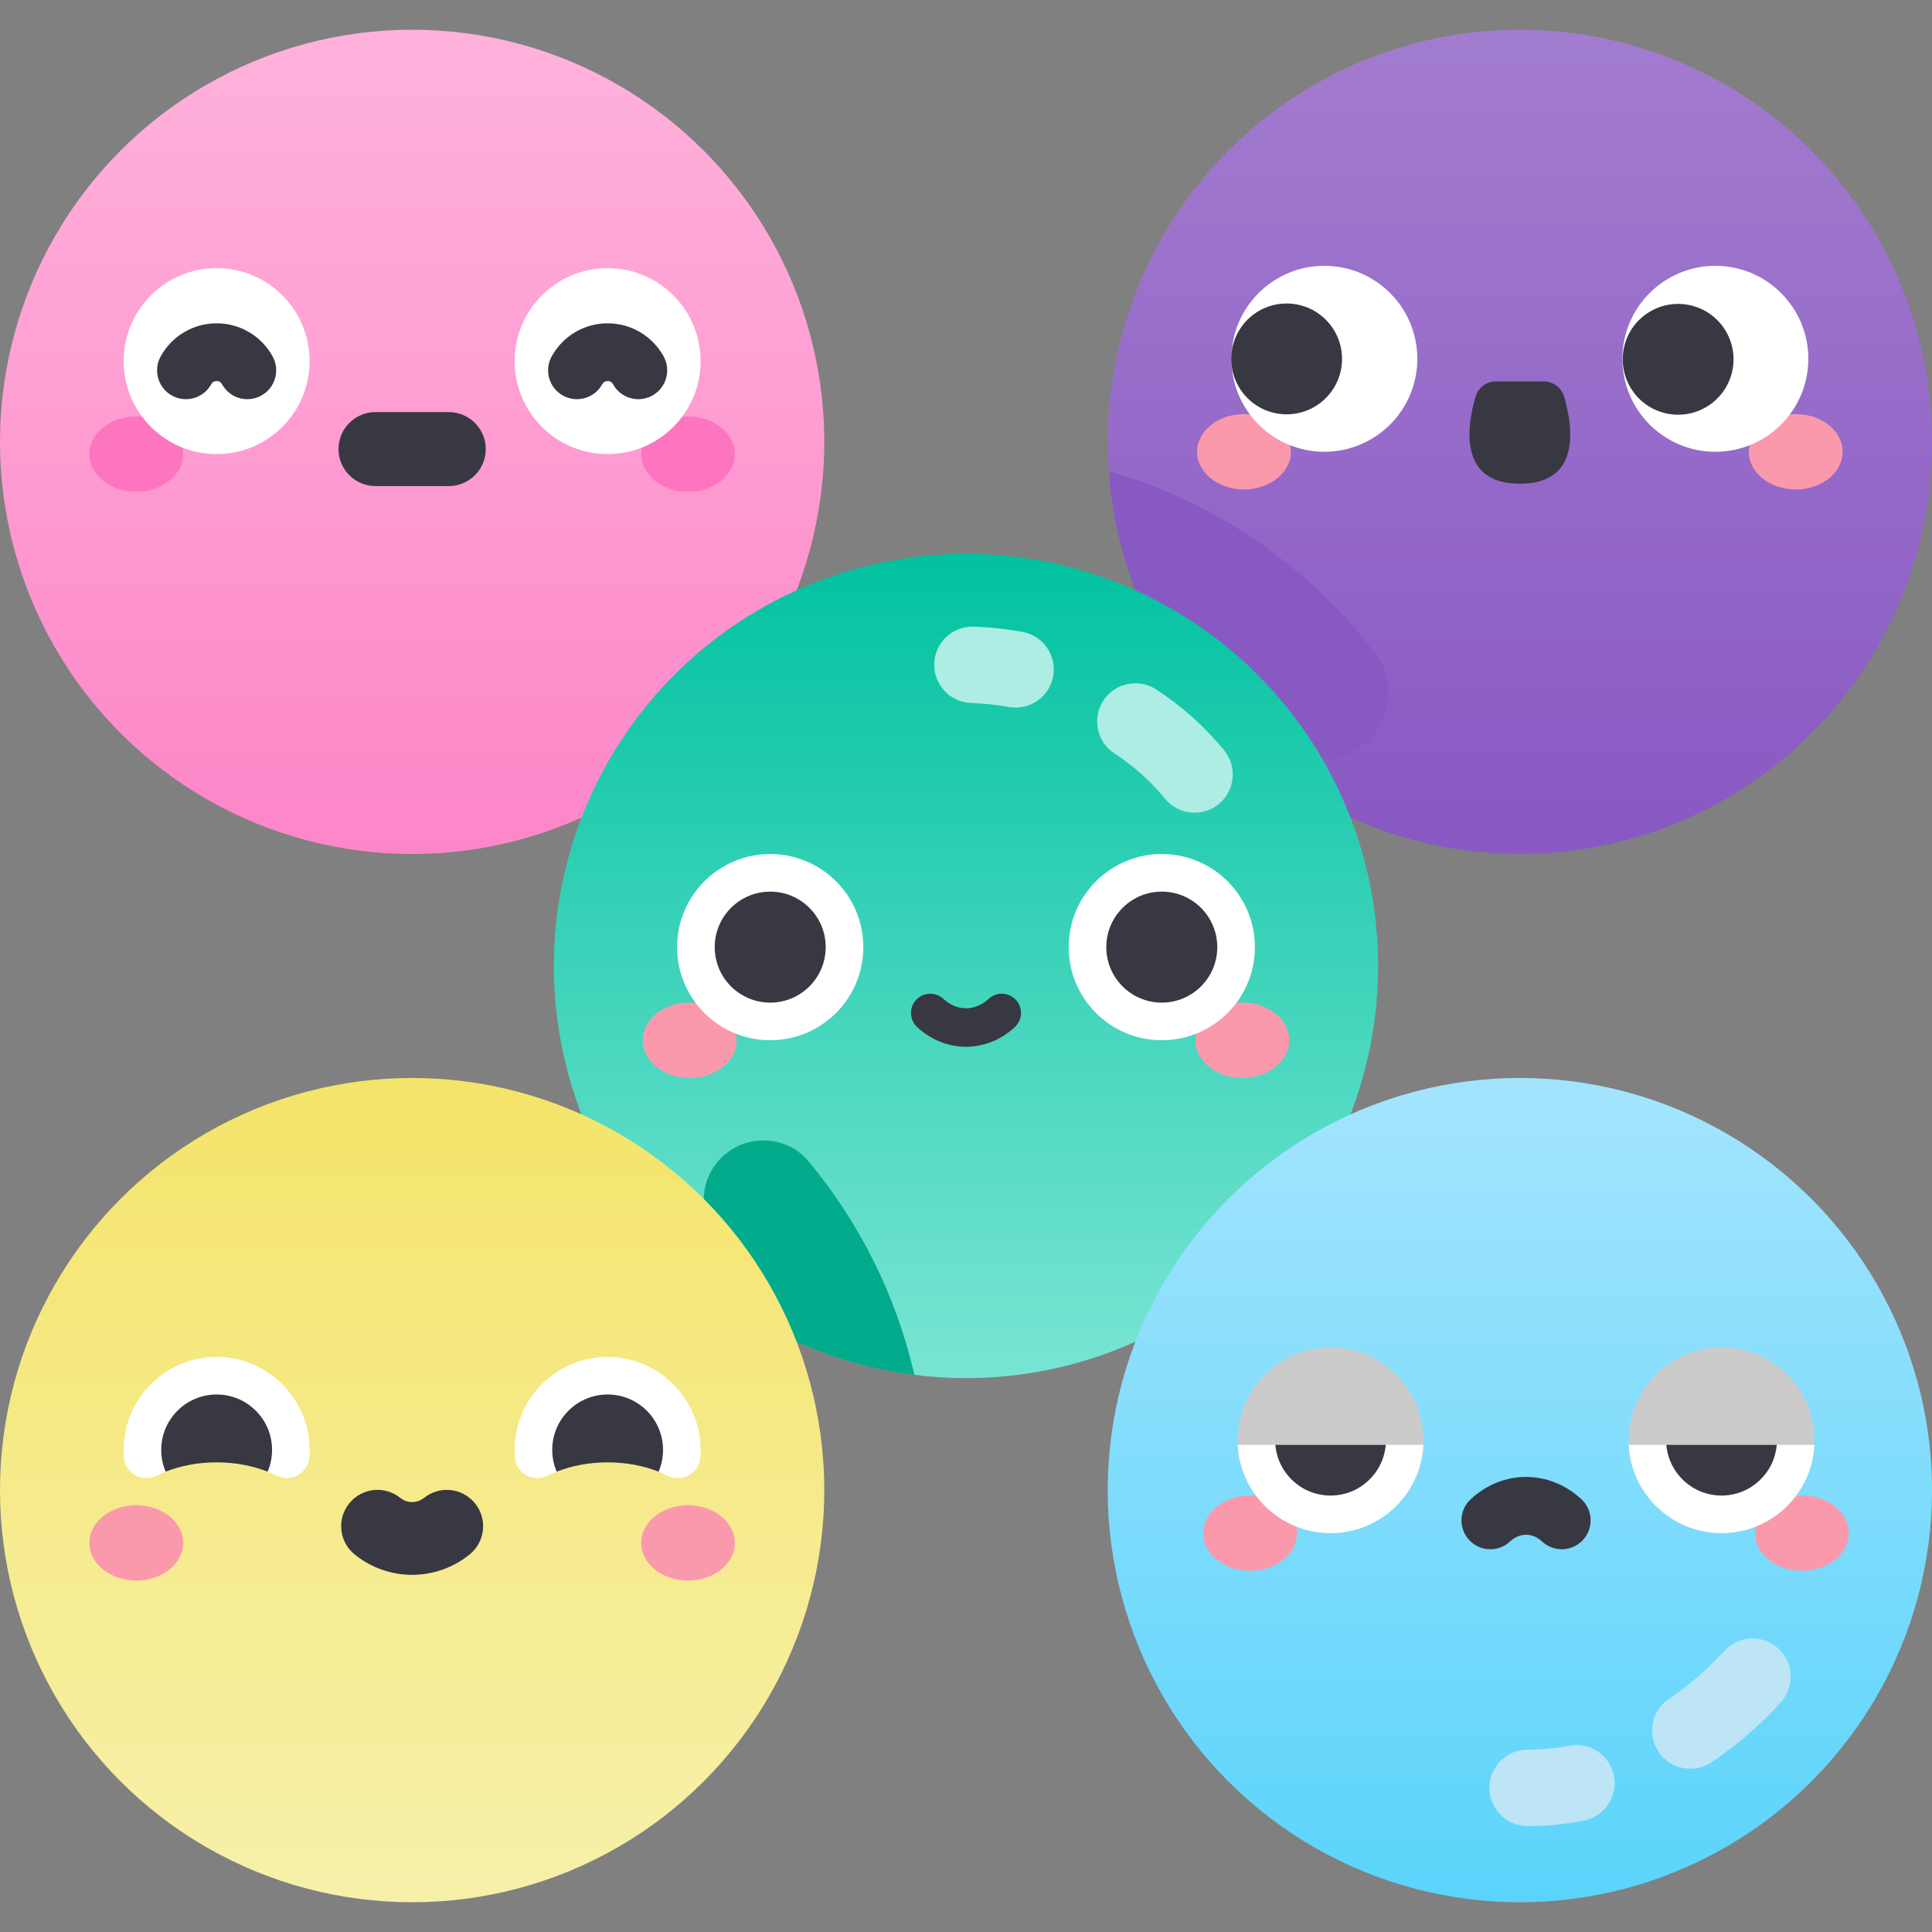 <svg id="Capa_1" enable-background="new 0 0 502 502" height="512" viewBox="0 0 502 502" width="512" xmlns="http://www.w3.org/2000/svg" xmlns:xlink="http://www.w3.org/1999/xlink"><rect x="0" y="0" width="502" height="502" fill="#808080" stroke="none"/><linearGradient id="SVGID_1_" gradientUnits="userSpaceOnUse" x1="394.912" x2="394.912" y1="221.904" y2="7.728"><stop offset=".022" stop-color="#8959c3"/><stop offset="1" stop-color="#a27ccf"/></linearGradient><linearGradient id="SVGID_2_" gradientUnits="userSpaceOnUse" x1="107.088" x2="107.088" y1="7.728" y2="221.904"><stop offset=".021" stop-color="#ffb1db"/><stop offset="1" stop-color="#fd86c8"/></linearGradient><linearGradient id="SVGID_3_" gradientUnits="userSpaceOnUse" x1="251" x2="251" y1="358.088" y2="143.912"><stop offset=".021" stop-color="#77e4d3"/><stop offset="1" stop-color="#01c2a0"/></linearGradient><linearGradient id="SVGID_4_" gradientUnits="userSpaceOnUse" x1="107.088" x2="107.088" y1="494.273" y2="280.096"><stop offset=".022" stop-color="#f7f0a9"/><stop offset=".999" stop-color="#f4e46a"/></linearGradient><linearGradient id="SVGID_5_" gradientUnits="userSpaceOnUse" x1="394.912" x2="394.912" y1="494.273" y2="280.096"><stop offset=".001" stop-color="#5bd4fb"/><stop offset=".978" stop-color="#a2e4fd"/></linearGradient><g><circle cx="394.912" cy="114.816" fill="url(#SVGID_1_)" r="107.088"/><circle cx="107.088" cy="114.816" fill="url(#SVGID_2_)" r="107.088"/><ellipse cx="35.405" cy="117.991" fill="#fd75be" rx="12.183" ry="9.79"/><ellipse cx="178.771" cy="117.991" fill="#fd75be" rx="12.183" ry="9.79"/><circle cx="56.291" cy="93.833" fill="#fff" r="24.158"/><circle cx="157.885" cy="93.833" fill="#fff" r="24.158"/><path d="m64.271 103.724c-2.647 0-5.214-1.405-6.579-3.889-.303-.55-.773-.829-1.401-.829s-1.099.279-1.401.829c-1.995 3.63-6.557 4.955-10.185 2.96-3.63-1.996-4.955-6.556-2.96-10.186 2.916-5.307 8.49-8.603 14.546-8.603s11.63 3.296 14.546 8.603c1.995 3.63.67 8.19-2.96 10.186-1.146.63-2.384.929-3.606.929z" fill="#383842"/><path d="m165.866 103.724c-2.647 0-5.214-1.404-6.579-3.888-.303-.55-.774-.829-1.402-.829-.627 0-1.099.279-1.401.829-1.995 3.629-6.556 4.954-10.186 2.959-3.63-1.996-4.954-6.556-2.959-10.186 2.918-5.306 8.491-8.603 14.546-8.603 6.056 0 11.629 3.296 14.547 8.603 1.995 3.629.671 8.19-2.959 10.186-1.146.629-2.385.929-3.607.929z" fill="#383842"/><g><path d="m116.607 126.299h-19.038c-5.308 0-9.612-4.303-9.612-9.612 0-5.308 4.303-9.612 9.612-9.612h19.038c5.308 0 9.612 4.303 9.612 9.612 0 5.309-4.303 9.612-9.612 9.612z" fill="#383842"/></g><path d="m355.653 192.317c6.117-6.115 6.853-15.85 1.584-22.71-17.204-22.399-41.331-39.217-69.145-47.25 1.529 21.975 9.687 42.122 22.488 58.456l23.997 14.172c6.812 4.022 15.482 2.924 21.076-2.668z" fill="#8959c3"/><circle cx="251" cy="251" fill="url(#SVGID_3_)" r="107.088"/><g><path d="m262.12 183.708c-3.221-.583-6.518-.936-9.8-1.05-5.478-.19-9.765-4.786-9.574-10.264.19-5.478 4.746-9.741 10.264-9.574 4.233.147 8.488.603 12.644 1.355 5.394.976 8.975 6.14 7.999 11.534-.978 5.409-6.154 8.973-11.533 7.999z" fill="#adede3"/></g><g><path d="m302.732 207.551c-3.82-4.636-8.238-8.594-13.131-11.764-4.601-2.98-5.914-9.125-2.935-13.726 2.98-4.6 9.125-5.915 13.726-2.934 6.602 4.276 12.544 9.592 17.659 15.8 3.485 4.23 2.882 10.486-1.348 13.971-4.211 3.471-10.47 2.902-13.971-1.347z" fill="#adede3"/></g><path d="m210.15 301.818c-5.785-6.972-16.368-7.347-22.774-.941-4.589 4.589-5.831 11.553-3.111 17.446l11.194 24.25c12.577 7.645 26.854 12.772 42.132 14.681-4.747-20.71-14.307-39.606-27.441-55.436z" fill="#01ab8b"/><circle cx="107.088" cy="387.184" fill="url(#SVGID_4_)" r="107.088"/><ellipse cx="179.21" cy="270.291" fill="#fb99ac" rx="12.201" ry="9.805"/><ellipse cx="322.79" cy="270.291" fill="#fb99ac" rx="12.201" ry="9.805"/><circle cx="200.127" cy="246.097" fill="#fff" r="24.194"/><circle cx="301.873" cy="246.097" fill="#fff" r="24.194"/><g fill="#383842"><circle cx="200.127" cy="246.097" r="14.42"/><circle cx="301.873" cy="246.097" r="14.42"/></g><path d="m251 271.982c-4.508 0-9.015-1.705-12.692-5.114-2.025-1.877-2.145-5.041-.268-7.066 1.879-2.025 5.041-2.145 7.066-.267 3.525 3.268 8.262 3.268 11.787 0 2.026-1.877 5.188-1.758 7.066.267 1.877 2.025 1.758 5.188-.268 7.066-3.676 3.41-8.183 5.114-12.691 5.114z" fill="#383842"/><ellipse cx="35.405" cy="400.894" fill="#fb99ac" rx="12.183" ry="9.79"/><ellipse cx="178.771" cy="400.894" fill="#fb99ac" rx="12.183" ry="9.79"/><path d="m107.088 409.203c-5.259 0-10.517-1.758-14.905-5.273-4.069-3.26-4.726-9.202-1.465-13.271 3.26-4.07 9.202-4.725 13.271-1.465 1.824 1.462 4.373 1.462 6.197 0 4.068-3.26 10.01-2.604 13.271 1.465 3.26 4.069 2.604 10.011-1.465 13.271-4.387 3.515-9.645 5.273-14.904 5.273z" fill="#383842"/><path d="m80.396 375.123c-.808-12.354-11.094-22.218-23.47-22.536-13.631-.349-24.792 10.597-24.792 24.149 0 .688.029 1.369.085 2.042.344 4.086 4.777 6.521 8.441 4.68.768-.385 1.578-.732 2.407-1.06l-.02-.007 13.244-7.544 13.244 7.544-.02.007c.828.327 1.637.673 2.403 1.058 3.706 1.861 8.125-.654 8.455-4.788.091-1.159.101-2.343.023-3.545z" fill="#fff"/><path d="m56.291 379.972c4.833 0 9.358.883 13.244 2.42.743-1.737 1.154-3.646 1.154-5.655 0-7.952-6.446-14.398-14.398-14.398s-14.398 6.446-14.398 14.398c0 2.009.411 3.918 1.154 5.655 3.886-1.538 8.411-2.42 13.244-2.42z" fill="#383842"/><path d="m181.99 375.123c-.808-12.354-11.094-22.218-23.47-22.536-13.632-.349-24.792 10.597-24.792 24.149 0 .688.029 1.369.086 2.042.344 4.086 4.776 6.521 8.441 4.68.768-.385 1.578-.732 2.408-1.06l-.021-.007 13.244-6.98 13.244 6.98-.021.007c.828.327 1.637.673 2.403 1.058 3.706 1.861 8.125-.654 8.454-4.788.093-1.159.102-2.343.024-3.545z" fill="#fff"/><path d="m157.885 379.972c4.833 0 9.358.883 13.244 2.42.743-1.737 1.154-3.646 1.154-5.655 0-7.952-6.446-14.398-14.398-14.398s-14.398 6.446-14.398 14.398c0 2.009.411 3.918 1.154 5.655 3.886-1.538 8.411-2.42 13.244-2.42z" fill="#383842"/><circle cx="394.912" cy="387.184" fill="url(#SVGID_5_)" r="107.088"/><g><path d="m397.237 474.469c-.12 0-.239-.001-.359-.001-5.482-.027-9.903-4.493-9.876-9.974.027-5.465 4.466-9.876 9.924-9.876.106-.001.207.001.31.001 3.461 0 6.987-.346 10.485-1.028 5.372-1.05 10.592 2.462 11.641 7.842s-2.462 10.592-7.842 11.641c-4.746.925-9.549 1.395-14.283 1.395z" fill="#bde5f6"/></g><g><path d="m430.966 455.19c-3.061-4.548-1.855-10.715 2.693-13.775 5.207-3.505 10.04-7.691 14.367-12.443 3.692-4.052 9.969-4.346 14.021-.657 4.053 3.691 4.347 9.968.657 14.021-5.396 5.926-11.439 11.157-17.963 15.547-4.507 3.037-10.689 1.893-13.775-2.693z" fill="#bde5f6"/></g><ellipse cx="324.837" cy="398.357" fill="#fb99ac" rx="12.183" ry="9.79"/><ellipse cx="468.203" cy="398.357" fill="#fb99ac" rx="12.183" ry="9.79"/><circle cx="345.723" cy="374.23" fill="#cbcbcb" r="24.127"/><path d="m321.596 375.411c.632 12.779 11.192 22.945 24.127 22.945s23.495-10.167 24.127-22.945z" fill="#fff"/><path d="m331.379 375.411c.616 7.384 6.8 13.186 14.343 13.186s13.727-5.802 14.343-13.186z" fill="#383842"/><circle cx="447.317" cy="374.23" fill="#cbcbcb" r="24.127"/><path d="m423.19 375.411c.632 12.779 11.192 22.945 24.127 22.945s23.495-10.167 24.127-22.945z" fill="#fff"/><path d="m432.973 375.411c.616 7.384 6.8 13.186 14.343 13.186s13.727-5.802 14.343-13.186z" fill="#383842"/><path d="m387.242 402.549c-2.016 0-4.024-.807-5.502-2.401-2.816-3.038-2.637-7.783.401-10.599 8.332-7.724 20.427-7.723 28.757 0 3.037 2.816 3.217 7.562.4 10.599-2.815 3.037-7.561 3.217-10.6.401-2.537-2.354-5.819-2.355-8.36 0-1.442 1.339-3.272 2-5.096 2z" fill="#383842"/><ellipse cx="323.229" cy="117.386" fill="#fb99ac" rx="12.183" ry="9.79"/><ellipse cx="466.595" cy="117.386" fill="#fb99ac" rx="12.183" ry="9.79"/><circle cx="344.115" cy="93.229" fill="#fff" r="24.158"/><ellipse cx="334.355" cy="93.229" fill="#383842" rx="14.398" ry="14.398" transform="matrix(.707 -.707 .707 .707 32.008 263.731)"/><circle cx="445.709" cy="93.229" fill="#fff" r="24.158"/><g fill="#383842"><ellipse cx="435.949" cy="93.229" rx="14.398" ry="14.398" transform="matrix(.23 -.973 .973 .23 245.054 496.096)"/><path d="m401.103 99.096h-12.382c-2.453 0-4.615 1.612-5.307 3.965-2.18 7.414-4.683 22.633 11.498 22.633s13.677-15.219 11.498-22.633c-.692-2.353-2.854-3.965-5.307-3.965z"/></g></g></svg>